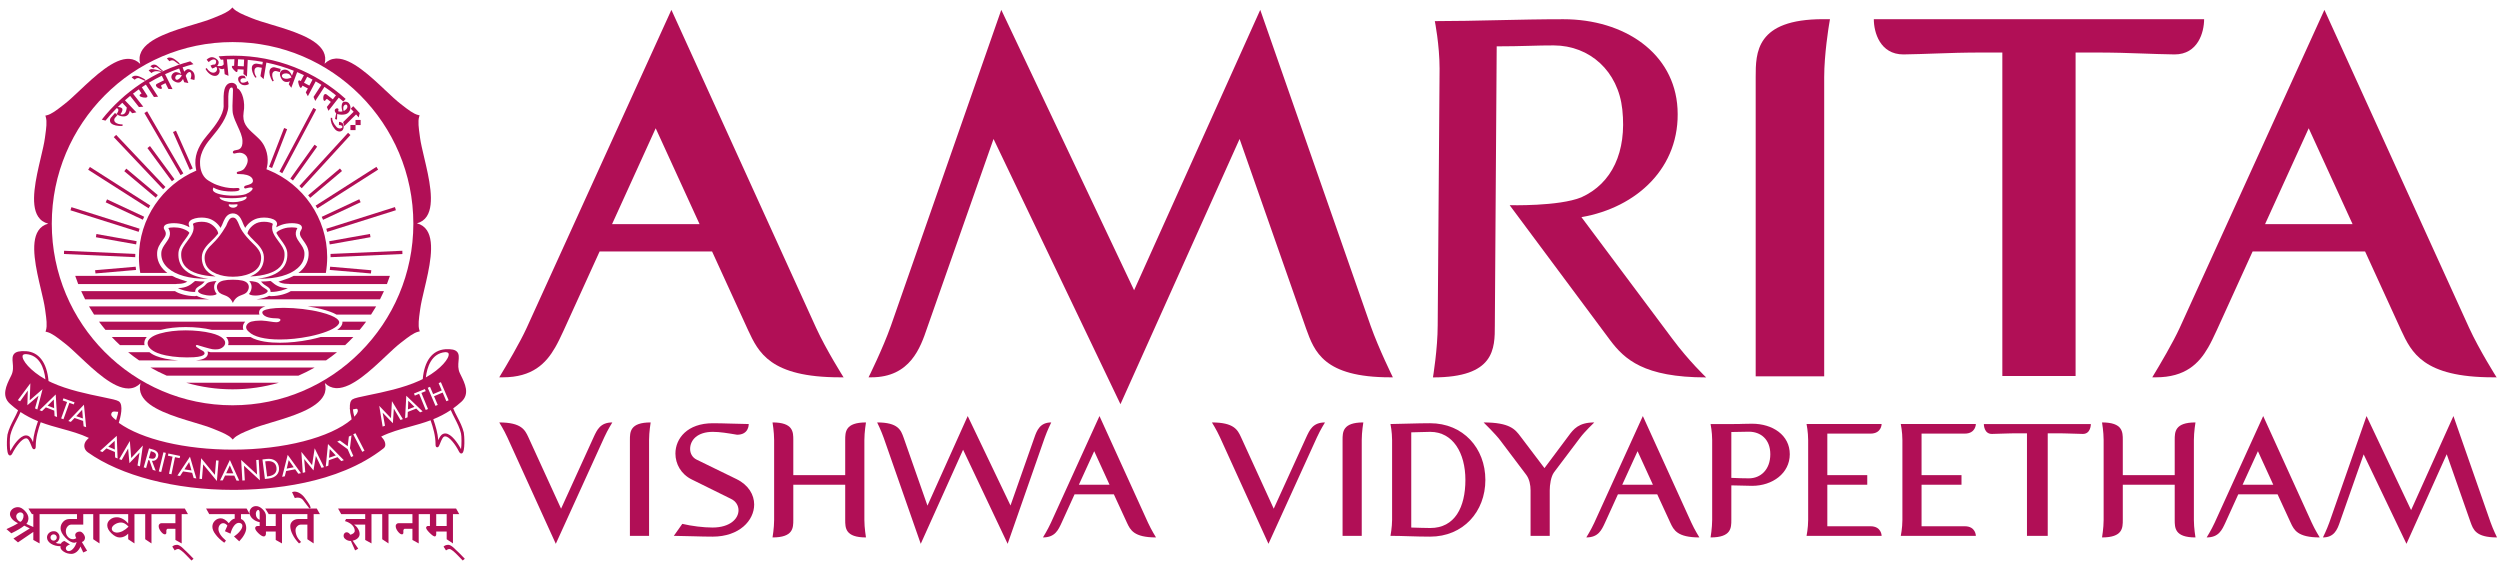 <svg width="244" height="55" viewBox="0 0 244 55" fill="none" xmlns="http://www.w3.org/2000/svg">
<g id="logo">
<path id="Fill 1" fill-rule="evenodd" clip-rule="evenodd" d="M54.761 49.648L57.941 42.664C58.268 41.962 58.58 41.23 59.764 41.23C59.764 41.23 59.312 41.947 58.985 42.664L54.246 53.077L49.507 42.664C49.179 41.947 48.727 41.23 48.727 41.23C50.894 41.23 51.237 41.962 51.565 42.664L54.761 49.648Z" fill="#B10F56"/>
<path id="Fill 2" fill-rule="evenodd" clip-rule="evenodd" d="M63.349 52.298H61.479V42.944C61.479 42.165 61.479 41.229 63.505 41.229C63.505 41.229 63.349 42.165 63.349 42.944V52.298Z" fill="#B10F56"/>
<path id="Fill 3" fill-rule="evenodd" clip-rule="evenodd" d="M69.569 42.149C68.073 42.149 67.356 42.944 67.356 43.818C67.356 44.254 67.574 44.659 67.995 44.862L71.892 46.764C73.061 47.34 73.607 48.292 73.607 49.242C73.607 50.801 72.157 52.376 69.554 52.376C68.306 52.376 67.215 52.313 65.766 52.298L66.592 51.129C67.527 51.347 68.65 51.487 69.538 51.487C71.268 51.487 72.079 50.614 72.079 49.803C72.079 49.352 71.83 48.915 71.331 48.682L67.511 46.794C66.467 46.281 65.921 45.283 65.921 44.269C65.921 42.789 67.09 41.308 69.569 41.308C70.676 41.308 71.798 41.37 73.077 41.386C73.077 41.494 73.061 42.43 71.939 42.43C71.004 42.274 70.271 42.149 69.569 42.149Z" fill="#B10F56"/>
<path id="Fill 4" fill-rule="evenodd" clip-rule="evenodd" d="M77.426 46.374H82.492V42.944C82.492 42.165 82.492 41.229 84.519 41.229C84.519 41.229 84.363 42.165 84.363 42.944V50.755C84.363 51.534 84.519 52.454 84.519 52.454C82.492 52.454 82.492 51.519 82.492 50.739V47.31H77.426V50.739C77.426 51.519 77.426 52.454 75.399 52.454C75.399 52.454 75.555 51.534 75.555 50.755V42.944C75.555 42.165 75.399 41.229 75.399 41.229C77.426 41.229 77.426 42.165 77.426 42.944V46.374Z" fill="#B10F56"/>
<path id="Fill 5" fill-rule="evenodd" clip-rule="evenodd" d="M94.449 40.606L98.626 49.336L100.949 42.726C101.199 41.993 101.511 41.229 102.602 41.229C102.602 41.229 102.227 41.978 101.963 42.726L98.346 53.077L93.997 43.895L89.865 53.077L86.248 42.726C85.984 41.978 85.609 41.229 85.609 41.229C87.683 41.229 87.932 41.993 88.197 42.726L90.52 49.351L94.449 40.606Z" fill="#B10F56"/>
<path id="Fill 6" fill-rule="evenodd" clip-rule="evenodd" d="M105.298 47.309H108.291L106.795 44.036L105.298 47.309ZM108.712 48.245H104.877L103.615 51.02C103.287 51.721 102.976 52.453 101.791 52.453C101.791 52.453 102.243 51.737 102.57 51.02L107.309 40.606L112.048 51.02C112.376 51.737 112.828 52.453 112.828 52.453C110.661 52.453 110.318 51.721 109.991 51.02L108.712 48.245Z" fill="#B10F56"/>
<path id="Fill 7" fill-rule="evenodd" clip-rule="evenodd" d="M124.316 49.648L127.496 42.664C127.824 41.962 128.136 41.23 129.32 41.23C129.32 41.23 128.868 41.947 128.541 42.664L123.802 53.077L119.063 42.664C118.736 41.947 118.284 41.23 118.284 41.23C120.45 41.23 120.793 41.962 121.121 42.664L124.316 49.648Z" fill="#B10F56"/>
<path id="Fill 8" fill-rule="evenodd" clip-rule="evenodd" d="M132.906 52.298H131.035V42.944C131.035 42.165 131.035 41.229 133.061 41.229C133.061 41.229 132.906 42.165 132.906 42.944V52.298Z" fill="#B10F56"/>
<path id="Fill 9" fill-rule="evenodd" clip-rule="evenodd" d="M137.738 42.196V51.488C138.408 51.503 139.001 51.534 139.593 51.534C141.994 51.534 143.023 49.507 143.023 46.841C143.023 44.207 141.807 42.149 139.593 42.149C138.923 42.149 138.33 42.196 137.738 42.196ZM139.577 41.307C142.805 41.307 144.972 43.739 144.972 46.841C144.972 49.944 142.805 52.376 139.577 52.376C138.112 52.376 136.912 52.298 135.711 52.298C135.711 52.298 135.868 51.456 135.868 50.739V42.944C135.868 42.165 135.711 41.386 135.711 41.386C137.006 41.37 138.284 41.307 139.577 41.307Z" fill="#B10F56"/>
<path id="Fill 10" fill-rule="evenodd" clip-rule="evenodd" d="M151.675 46.093C151.363 46.514 151.254 47.341 151.254 47.855V52.298H149.383V47.855C149.383 47.341 149.274 46.764 148.962 46.343L146.421 42.975C145.969 42.367 144.8 41.23 144.8 41.23C147.372 41.23 147.886 41.916 148.401 42.601L150.739 45.688L153.093 42.539C153.576 41.885 154.075 41.23 155.603 41.23C155.603 41.23 154.668 42.119 154.215 42.726L151.675 46.093Z" fill="#B10F56"/>
<path id="Fill 11" fill-rule="evenodd" clip-rule="evenodd" d="M158.331 47.309H161.324L159.827 44.036L158.331 47.309ZM161.745 48.245H157.91L156.647 51.02C156.32 51.721 156.008 52.453 154.823 52.453C154.823 52.453 155.275 51.737 155.603 51.02L160.342 40.606L165.08 51.02C165.408 51.737 165.861 52.453 165.861 52.453C163.693 52.453 163.35 51.721 163.024 51.02L161.745 48.245Z" fill="#B10F56"/>
<path id="Fill 12" fill-rule="evenodd" clip-rule="evenodd" d="M168.978 42.165V46.639C169.586 46.67 170.256 46.686 170.693 46.686C171.831 46.686 172.782 45.844 172.782 44.332C172.782 42.866 171.831 42.134 170.693 42.134C170.131 42.134 169.571 42.165 168.978 42.165ZM174.683 44.332C174.683 46.187 173 47.418 171.005 47.418C170.334 47.418 169.648 47.372 168.978 47.372V50.739C168.978 51.519 168.978 52.454 166.952 52.454C166.952 52.454 167.108 51.519 167.108 50.739V42.944C167.108 42.165 166.952 41.386 166.952 41.386H169.212C169.555 41.386 169.82 41.386 170.1 41.37C170.381 41.37 170.677 41.355 171.005 41.355C173 41.355 174.683 42.461 174.683 44.332Z" fill="#B10F56"/>
<path id="Fill 13" fill-rule="evenodd" clip-rule="evenodd" d="M178.347 51.362H182.556C183.647 51.362 183.647 52.298 183.647 52.298H176.32C176.32 52.298 176.476 51.534 176.476 50.755V42.945C176.476 42.165 176.32 41.385 176.32 41.385H183.647C183.647 41.385 183.647 42.321 182.556 42.321H178.347V46.374H182.244V47.309H178.347V51.362Z" fill="#B10F56"/>
<path id="Fill 14" fill-rule="evenodd" clip-rule="evenodd" d="M187.544 51.362H191.753C192.844 51.362 192.844 52.298 192.844 52.298H185.517C185.517 52.298 185.674 51.534 185.674 50.755V42.945C185.674 42.165 185.517 41.385 185.517 41.385H192.844C192.844 41.385 192.844 42.321 191.753 42.321H187.544V46.374H191.442V47.309H187.544V51.362Z" fill="#B10F56"/>
<path id="Fill 15" fill-rule="evenodd" clip-rule="evenodd" d="M193.623 41.386H204.068C204.068 41.448 204.053 42.352 203.289 42.352C202.307 42.337 201.792 42.29 200.654 42.29H199.859V52.298H197.832V42.29H197.037C195.9 42.29 195.385 42.337 194.403 42.352C193.639 42.352 193.623 41.448 193.623 41.386Z" fill="#B10F56"/>
<path id="Fill 16" fill-rule="evenodd" clip-rule="evenodd" d="M207.185 46.374H212.252V42.944C212.252 42.165 212.252 41.229 214.278 41.229C214.278 41.229 214.123 42.165 214.123 42.944V50.755C214.123 51.534 214.278 52.454 214.278 52.454C212.252 52.454 212.252 51.519 212.252 50.739V47.31H207.185V50.739C207.185 51.519 207.185 52.454 205.159 52.454C205.159 52.454 205.315 51.534 205.315 50.755V42.944C205.315 42.165 205.159 41.229 205.159 41.229C207.185 41.229 207.185 42.165 207.185 42.944V46.374Z" fill="#B10F56"/>
<path id="Fill 17" fill-rule="evenodd" clip-rule="evenodd" d="M218.877 47.309H221.871L220.374 44.036L218.877 47.309ZM222.291 48.245H218.456L217.194 51.02C216.866 51.721 216.554 52.453 215.37 52.453C215.37 52.453 215.822 51.737 216.149 51.02L220.888 40.606L225.627 51.02C225.954 51.737 226.407 52.453 226.407 52.453C224.24 52.453 223.897 51.721 223.57 51.02L222.291 48.245Z" fill="#B10F56"/>
<path id="Fill 18" fill-rule="evenodd" clip-rule="evenodd" d="M234.871 53.077L230.693 44.347L228.37 50.957C228.121 51.69 227.81 52.453 226.718 52.453C226.718 52.453 227.092 51.705 227.357 50.957L230.974 40.606L235.323 49.788L239.455 40.606L243.071 50.957C243.336 51.705 243.71 52.453 243.71 52.453C241.637 52.453 241.388 51.69 241.123 50.957L238.8 44.332L234.871 53.077Z" fill="#B10F56"/>
<path id="Fill 19" fill-rule="evenodd" clip-rule="evenodd" d="M59.738 21.873L63.996 12.519L68.277 21.873H59.738ZM65.529 0.963L51.406 31.997C50.757 33.419 49.497 35.557 48.727 36.827L49.083 36.826C51.958 36.826 53.287 35.474 54.183 33.914C54.472 33.413 54.715 32.891 54.951 32.384L55.025 32.226L58.522 24.544H69.499L73.017 32.232C74.022 34.385 75.161 36.826 81.975 36.826L82.336 36.832C82.336 36.832 80.628 34.134 79.652 31.997L65.529 0.963Z" fill="#B10F56"/>
<path id="Fill 20" fill-rule="evenodd" clip-rule="evenodd" d="M123 0.963L110.688 28.327L97.726 0.963L86.948 31.811C86.158 34.041 84.772 36.826 84.772 36.826H85.043C88.847 36.826 89.838 33.916 90.492 31.995L96.969 13.563L109.357 39.449L120.984 13.563L127.478 32.082C128.281 34.306 129.192 36.826 135.682 36.826H135.944C135.944 36.826 134.568 34.041 133.778 31.811L123 0.963Z" fill="#B10F56"/>
<path id="Fill 21" fill-rule="evenodd" clip-rule="evenodd" d="M171.355 7.537V36.729H178.041V7.537C178.041 5.288 178.494 2.545 178.498 2.518L178.605 1.871H177.95C171.355 1.871 171.355 5.146 171.355 7.537Z" fill="#B10F56"/>
<path id="Fill 22" fill-rule="evenodd" clip-rule="evenodd" d="M212.244 5.312C214.516 5.312 215.122 3.152 215.122 1.876H182.904H182.885C182.885 3.152 183.491 5.312 185.771 5.312C186.975 5.292 187.953 5.257 188.9 5.223C190.299 5.173 191.621 5.126 193.614 5.126H195.428V36.7H202.578V5.126H204.392C206.385 5.126 207.707 5.173 209.107 5.223C210.053 5.257 211.031 5.292 212.244 5.312Z" fill="#B10F56"/>
<path id="Fill 23" fill-rule="evenodd" clip-rule="evenodd" d="M163.224 33.072L154.348 21.193C159.737 20.263 164.041 16.343 163.726 10.602C163.428 5.175 158.529 1.876 152.582 1.876C148.169 1.876 144.081 2.062 140.039 2.062C140.039 2.062 140.503 4.385 140.503 6.708L140.32 31.725C140.32 34.048 139.856 36.835 139.856 36.835C145.896 36.835 145.896 34.048 145.896 31.725L146.078 4.524C148.541 4.524 150.074 4.424 151.653 4.432C155.175 4.446 157.942 6.952 158.339 10.695C158.778 14.827 157.341 17.901 154.339 19.259C152.134 20.157 147.343 20.026 147.343 20.026L157.149 33.203C158.543 35.061 160.437 36.835 166.522 36.835C166.522 36.835 164.85 35.256 163.224 33.072Z" fill="#B10F56"/>
<path id="Fill 24" fill-rule="evenodd" clip-rule="evenodd" d="M221.071 21.873L225.33 12.519L229.611 21.873H221.071ZM240.986 31.997L226.863 0.963L212.74 31.997C212.09 33.419 210.831 35.557 210.061 36.827L210.417 36.826C213.292 36.826 214.621 35.474 215.517 33.914C215.806 33.413 216.049 32.891 216.284 32.384L216.359 32.226L219.855 24.544H230.833L234.351 32.232C235.356 34.385 236.494 36.826 243.309 36.826L243.67 36.832C243.67 36.832 241.962 34.134 240.986 31.997Z" fill="#B10F56"/>
<path id="Fill 25" fill-rule="evenodd" clip-rule="evenodd" d="M27.839 27.27L27.173 27.49C27.379 27.61 27.652 27.705 28.061 27.705C28.084 27.705 28.108 27.705 28.134 27.705C28.2 27.705 28.255 27.711 28.302 27.723H37.765C37.869 27.461 37.965 27.195 38.054 26.926H28.657C28.411 27.058 28.14 27.175 27.839 27.27Z" fill="#B10F56"/>
<path id="Fill 26" fill-rule="evenodd" clip-rule="evenodd" d="M17.318 27.705C17.347 27.705 17.371 27.705 17.394 27.705C17.803 27.705 18.076 27.61 18.282 27.49L17.614 27.269C17.314 27.174 17.044 27.058 16.798 26.926H7.342C7.431 27.195 7.527 27.461 7.631 27.723H17.153C17.198 27.711 17.252 27.705 17.318 27.705Z" fill="#B10F56"/>
<path id="Fill 27" fill-rule="evenodd" clip-rule="evenodd" d="M28.352 28.431C27.983 28.664 27.23 28.896 26.483 28.902L26.462 28.903C26.395 28.903 26.331 28.891 26.273 28.868C26.042 29.005 25.513 29.159 25.039 29.213H37.089C37.224 28.952 37.352 28.686 37.473 28.416H28.369C28.363 28.422 28.355 28.428 28.352 28.431Z" fill="#B10F56"/>
<path id="Fill 28" fill-rule="evenodd" clip-rule="evenodd" d="M19.182 28.868C19.125 28.891 19.061 28.903 18.996 28.903L18.972 28.902C18.225 28.896 17.472 28.664 17.114 28.438C17.108 28.433 17.098 28.425 17.087 28.416H7.923C8.044 28.686 8.172 28.952 8.307 29.213H20.416C19.942 29.159 19.413 29.005 19.182 28.868Z" fill="#B10F56"/>
<path id="Fill 29" fill-rule="evenodd" clip-rule="evenodd" d="M22.697 4.107C32.428 4.107 40.343 12.058 40.343 21.832C40.343 31.604 32.428 39.555 22.697 39.555C12.968 39.555 5.054 31.604 5.054 21.832C5.054 12.058 12.968 4.107 22.697 4.107ZM4.705 21.83C4.289 21.939 3.964 22.168 3.738 22.514C2.929 23.75 3.523 26.259 4.001 28.275C4.172 28.997 4.333 29.678 4.4 30.184C4.411 30.273 4.424 30.366 4.437 30.46C4.524 31.084 4.623 31.792 4.486 32.233L4.444 32.37L4.584 32.403C5.034 32.505 5.598 32.944 6.095 33.331C6.17 33.389 6.243 33.447 6.315 33.502C6.72 33.812 7.23 34.293 7.769 34.801C9.242 36.191 11.068 37.913 12.528 37.913C12.562 37.913 12.595 37.912 12.628 37.91C13.046 37.887 13.411 37.715 13.716 37.402C13.602 37.817 13.638 38.213 13.824 38.581C14.491 39.9 16.961 40.641 18.946 41.235C19.656 41.448 20.327 41.649 20.799 41.845C20.883 41.879 20.969 41.914 21.056 41.95C21.64 42.187 22.303 42.455 22.616 42.794L22.714 42.9L22.812 42.794C23.126 42.455 23.788 42.187 24.372 41.95C24.46 41.914 24.547 41.879 24.631 41.845C25.102 41.649 25.773 41.448 26.483 41.235C28.468 40.641 30.939 39.9 31.605 38.581C31.794 38.209 31.827 37.807 31.709 37.386C32.011 37.691 32.373 37.858 32.785 37.882C32.818 37.883 32.851 37.884 32.885 37.884C34.344 37.884 36.17 36.163 37.644 34.773C38.183 34.264 38.693 33.783 39.098 33.472C39.17 33.418 39.243 33.36 39.319 33.302C39.816 32.915 40.379 32.476 40.829 32.374L40.969 32.342L40.927 32.204C40.79 31.764 40.889 31.057 40.975 30.433C40.989 30.339 41.001 30.246 41.013 30.156C41.08 29.649 41.241 28.968 41.412 28.246C41.889 26.23 42.483 23.722 41.674 22.485C41.445 22.135 41.115 21.905 40.691 21.797C41.107 21.688 41.432 21.459 41.658 21.113C42.467 19.877 41.873 17.367 41.395 15.351C41.224 14.629 41.063 13.948 40.996 13.442C40.985 13.352 40.972 13.259 40.959 13.165C40.872 12.541 40.773 11.834 40.91 11.394L40.953 11.256L40.812 11.224C40.362 11.122 39.8 10.683 39.302 10.296C39.227 10.237 39.154 10.18 39.081 10.124C38.676 9.814 38.166 9.333 37.627 8.825C36.153 7.435 34.328 5.713 32.868 5.713C32.835 5.713 32.801 5.714 32.768 5.716C32.351 5.739 31.985 5.911 31.681 6.224C31.794 5.809 31.758 5.413 31.572 5.044C30.905 3.725 28.435 2.985 26.45 2.39C25.74 2.178 25.069 1.977 24.597 1.781C24.514 1.747 24.427 1.711 24.339 1.676C23.755 1.439 23.093 1.17 22.779 0.832L22.681 0.727L22.583 0.832C22.27 1.17 21.608 1.439 21.023 1.676C20.936 1.712 20.849 1.747 20.766 1.781C20.294 1.977 19.623 2.178 18.913 2.39C16.928 2.985 14.458 3.725 13.791 5.044C13.602 5.418 13.569 5.819 13.687 6.239C13.385 5.934 13.024 5.767 12.611 5.745C11.135 5.658 9.26 7.432 7.753 8.853C7.213 9.362 6.704 9.842 6.298 10.153C6.226 10.208 6.153 10.266 6.078 10.324C5.58 10.712 5.017 11.15 4.568 11.252L4.427 11.284L4.469 11.422C4.606 11.863 4.507 12.57 4.42 13.194C4.408 13.288 4.395 13.381 4.383 13.47C4.316 13.977 4.155 14.658 3.984 15.38C3.507 17.396 2.913 19.906 3.722 21.142C3.95 21.492 4.282 21.722 4.705 21.83Z" fill="#B10F56"/>
<path id="Fill 30" fill-rule="evenodd" clip-rule="evenodd" d="M16.268 36.664H29.128C29.674 36.427 30.204 36.161 30.717 35.868H14.679C15.192 36.161 15.723 36.427 16.268 36.664Z" fill="#B10F56"/>
<path id="Fill 31" fill-rule="evenodd" clip-rule="evenodd" d="M22.698 37.998C24.262 37.998 25.775 37.774 27.207 37.358H18.189C19.621 37.774 21.134 37.998 22.698 37.998Z" fill="#B10F56"/>
<path id="Fill 32" fill-rule="evenodd" clip-rule="evenodd" d="M26.615 21.838C26.507 21.744 26.176 21.643 25.775 21.643C25.595 21.643 25.421 21.663 25.259 21.703C24.653 21.852 24.155 22.482 24.16 22.799C24.349 23.033 24.576 23.279 24.8 23.493C25.286 23.956 25.725 24.425 25.755 25.06C25.769 25.353 25.725 25.627 25.619 25.9C25.399 26.467 24.892 26.796 24.42 26.985C25.79 26.924 26.783 26.611 27.305 26.073C27.649 25.72 27.804 25.256 27.767 24.695C27.741 24.304 27.457 23.92 27.181 23.548C26.793 23.023 26.391 22.48 26.628 21.85C26.625 21.847 26.62 21.843 26.615 21.838Z" fill="#B10F56"/>
<path id="Fill 33" fill-rule="evenodd" clip-rule="evenodd" d="M28.476 22.192C28.262 22.192 27.941 22.214 27.636 22.322C27.276 22.448 27.056 22.582 26.967 22.729C27.078 22.95 27.242 23.171 27.401 23.386C27.699 23.79 28.008 24.207 28.039 24.677C28.081 25.318 27.9 25.852 27.501 26.264C27.018 26.762 26.223 27.077 25.131 27.204C25.21 27.206 25.287 27.206 25.365 27.206C26.982 27.206 28.289 26.841 29.045 26.176C29.517 25.762 29.741 25.263 29.713 24.693C29.694 24.307 29.479 24.008 29.272 23.717C28.987 23.319 28.665 22.87 29.026 22.255C28.931 22.224 28.734 22.192 28.476 22.192Z" fill="#B10F56"/>
<path id="Fill 34" fill-rule="evenodd" clip-rule="evenodd" d="M25.365 25.802C25.457 25.562 25.495 25.33 25.483 25.074C25.457 24.539 25.056 24.114 24.612 23.69C24.457 23.543 23.673 22.773 23.403 22.109L23.36 22.003C23.169 21.528 23.036 21.237 22.728 21.235C22.419 21.237 22.272 21.552 22.081 22.027C22.063 22.044 21.548 23.019 20.79 23.741C20.366 24.146 19.997 24.56 19.972 25.074C19.96 25.33 19.998 25.562 20.091 25.802C20.414 26.635 21.627 27.008 22.685 27.007H22.77C23.829 27.008 25.041 26.635 25.365 25.802Z" fill="#B10F56"/>
<path id="Fill 35" fill-rule="evenodd" clip-rule="evenodd" d="M17.688 24.695C17.651 25.256 17.806 25.72 18.15 26.073C18.672 26.611 19.665 26.924 21.035 26.984C20.563 26.796 20.056 26.467 19.837 25.9C19.73 25.627 19.686 25.353 19.7 25.061C19.73 24.425 20.169 23.957 20.655 23.492C20.879 23.279 21.106 23.033 21.295 22.799C21.3 22.482 20.802 21.852 20.197 21.703C20.034 21.663 19.86 21.643 19.68 21.643C19.279 21.643 18.948 21.743 18.84 21.838C18.835 21.843 18.831 21.847 18.827 21.851C19.064 22.48 18.662 23.023 18.274 23.548C17.998 23.92 17.714 24.304 17.688 24.695Z" fill="#B10F56"/>
<path id="Fill 36" fill-rule="evenodd" clip-rule="evenodd" d="M15.742 24.692C15.714 25.263 15.938 25.762 16.41 26.176C17.166 26.84 18.473 27.206 20.091 27.206C20.168 27.206 20.246 27.206 20.324 27.204C19.233 27.077 18.437 26.762 17.954 26.263C17.555 25.852 17.374 25.318 17.416 24.676C17.447 24.206 17.756 23.79 18.054 23.386C18.213 23.171 18.377 22.95 18.488 22.729C18.399 22.581 18.18 22.448 17.819 22.321C17.514 22.214 17.194 22.192 16.979 22.192C16.721 22.192 16.524 22.224 16.429 22.255C16.79 22.869 16.468 23.319 16.184 23.717C15.976 24.007 15.762 24.307 15.742 24.692Z" fill="#B10F56"/>
<path id="Fill 37" fill-rule="evenodd" clip-rule="evenodd" d="M19.501 27.886C19.56 27.848 19.61 27.817 19.658 27.783C19.761 27.712 19.823 27.645 19.884 27.579C19.914 27.546 19.946 27.512 19.982 27.479C19.671 27.475 19.362 27.457 19.062 27.425H19.062C19.03 27.43 19.014 27.442 19.003 27.451C18.964 27.481 18.927 27.512 18.889 27.545C18.632 27.762 18.218 28.114 17.385 28.114L17.356 28.113C17.638 28.271 18.292 28.488 18.979 28.494H18.98C19.05 28.494 19.056 28.469 19.058 28.448C19.053 28.406 19.054 28.367 19.062 28.331C19.104 28.14 19.288 28.022 19.501 27.886Z" fill="#B10F56"/>
<path id="Fill 38" fill-rule="evenodd" clip-rule="evenodd" d="M20.534 28.846C20.706 28.846 20.861 28.826 20.981 28.788C21.067 28.761 21.126 28.725 21.154 28.685C21.122 28.649 21.097 28.615 21.074 28.58C20.883 28.285 20.781 27.81 21.122 27.442C21.125 27.438 21.129 27.435 21.132 27.431C21.027 27.44 20.923 27.448 20.819 27.454C20.31 27.518 20.21 27.627 20.084 27.764C20.017 27.837 19.941 27.919 19.813 28.007C19.762 28.043 19.711 28.076 19.66 28.108C19.5 28.211 19.346 28.308 19.329 28.389C19.323 28.414 19.333 28.446 19.358 28.485C19.484 28.681 20.023 28.846 20.534 28.846Z" fill="#B10F56"/>
<path id="Fill 39" fill-rule="evenodd" clip-rule="evenodd" d="M22.729 27.301H22.727H22.711C21.969 27.301 21.528 27.405 21.322 27.627C21.088 27.88 21.159 28.209 21.303 28.432C21.335 28.481 21.371 28.523 21.414 28.563L21.446 28.59C21.556 28.678 21.689 28.728 21.829 28.78C22.14 28.895 22.489 29.024 22.727 29.567C22.966 29.024 23.315 28.895 23.626 28.78C23.766 28.728 23.899 28.678 24.009 28.59L24.041 28.563C24.084 28.523 24.12 28.481 24.152 28.432C24.296 28.209 24.368 27.88 24.133 27.627C23.927 27.405 23.486 27.301 22.744 27.301H22.729Z" fill="#B10F56"/>
<path id="Fill 40" fill-rule="evenodd" clip-rule="evenodd" d="M24.301 28.685C24.329 28.725 24.388 28.761 24.474 28.788C24.594 28.826 24.748 28.846 24.921 28.846C25.432 28.846 25.971 28.681 26.097 28.485C26.122 28.446 26.132 28.415 26.126 28.389C26.109 28.308 25.955 28.211 25.795 28.108C25.744 28.076 25.692 28.043 25.642 28.007C25.514 27.919 25.438 27.837 25.371 27.764C25.245 27.627 25.145 27.518 24.636 27.454C24.532 27.448 24.428 27.44 24.323 27.431C24.326 27.435 24.33 27.438 24.333 27.442C24.674 27.81 24.572 28.285 24.381 28.58C24.358 28.615 24.332 28.649 24.301 28.685Z" fill="#B10F56"/>
<path id="Fill 41" fill-rule="evenodd" clip-rule="evenodd" d="M26.475 28.494H26.476C27.163 28.488 27.817 28.271 28.099 28.114L28.07 28.114C27.238 28.114 26.823 27.763 26.567 27.545C26.528 27.512 26.492 27.481 26.452 27.451C26.441 27.442 26.425 27.43 26.394 27.426L26.393 27.425C26.093 27.457 25.784 27.476 25.473 27.479C25.509 27.512 25.542 27.546 25.572 27.579C25.632 27.645 25.694 27.712 25.797 27.783C25.846 27.817 25.895 27.849 25.955 27.886C26.167 28.023 26.351 28.14 26.393 28.331C26.401 28.368 26.402 28.406 26.397 28.448C26.4 28.47 26.405 28.494 26.475 28.494Z" fill="#B10F56"/>
<path id="Fill 42" fill-rule="evenodd" clip-rule="evenodd" d="M19.309 33.692C19.391 33.726 20.515 34.053 20.725 34.082C21.089 34.132 21.477 34.12 21.765 33.869C21.787 33.851 21.806 33.832 21.824 33.813C21.88 33.754 21.921 33.691 21.947 33.625C22.096 33.248 21.736 32.784 20.601 32.509C19.204 32.171 17.079 32.122 15.591 32.557C14.747 32.804 14.398 33.157 14.406 33.509C14.408 33.604 14.436 33.699 14.487 33.791V33.792C14.581 33.96 14.752 34.122 14.984 34.263C15.095 34.33 15.22 34.391 15.359 34.446C15.36 34.446 15.36 34.447 15.361 34.447C15.603 34.544 15.886 34.624 16.191 34.688C17.027 34.863 18.038 34.916 18.904 34.867C20.162 34.795 20.07 34.412 19.798 34.249C19.739 34.214 19.422 34.048 19.2 33.88C19.037 33.755 19.144 33.622 19.309 33.692Z" fill="#B10F56"/>
<path id="Fill 43" fill-rule="evenodd" clip-rule="evenodd" d="M20.257 34.302C20.267 34.326 20.274 34.352 20.279 34.377C20.294 34.448 20.294 34.522 20.276 34.595C20.175 35.005 19.62 35.129 19.131 35.174H31.821C32.188 34.923 32.544 34.657 32.888 34.377H20.561C20.48 34.359 20.376 34.333 20.257 34.302Z" fill="#B10F56"/>
<path id="Fill 44" fill-rule="evenodd" clip-rule="evenodd" d="M16.125 35.004C15.797 34.936 15.505 34.851 15.257 34.753L15.244 34.749L15.227 34.741C15.074 34.679 14.936 34.611 14.817 34.538C14.732 34.487 14.657 34.433 14.587 34.377H12.508C12.852 34.657 13.208 34.923 13.575 35.174H17.383C16.935 35.141 16.505 35.083 16.125 35.004Z" fill="#B10F56"/>
<path id="Fill 45" fill-rule="evenodd" clip-rule="evenodd" d="M25.313 30.677C25.26 30.528 25.279 30.356 25.364 30.23C25.414 30.153 25.488 30.089 25.589 30.032C25.676 29.983 25.784 29.942 25.905 29.907H8.687C8.844 30.177 9.009 30.443 9.181 30.703H25.323C25.319 30.694 25.316 30.685 25.313 30.677Z" fill="#B10F56"/>
<path id="Fill 46" fill-rule="evenodd" clip-rule="evenodd" d="M31.359 30.163C32.006 30.327 32.498 30.507 32.839 30.703H36.215C36.387 30.443 36.552 30.178 36.709 29.907H30.04C30.511 29.976 30.961 30.062 31.359 30.163Z" fill="#B10F56"/>
<path id="Fill 47" fill-rule="evenodd" clip-rule="evenodd" d="M33.42 31.522C33.399 31.687 33.308 31.849 33.148 32.005L33.095 32.053C33.041 32.101 32.979 32.147 32.912 32.194H35.105C35.322 31.935 35.53 31.669 35.731 31.397H33.42C33.424 31.439 33.425 31.48 33.42 31.522Z" fill="#B10F56"/>
<path id="Fill 48" fill-rule="evenodd" clip-rule="evenodd" d="M15.703 32.194C16.397 32.015 17.229 31.921 18.129 31.921C19.036 31.921 19.937 32.018 20.669 32.194H23.759C23.69 32.017 23.702 31.863 23.725 31.764C23.759 31.622 23.832 31.5 23.927 31.397H9.665C9.865 31.669 10.074 31.935 10.291 32.194H15.703Z" fill="#B10F56"/>
<path id="Fill 49" fill-rule="evenodd" clip-rule="evenodd" d="M14.083 33.515C14.079 33.328 14.134 33.106 14.327 32.888H10.907C11.165 33.162 11.433 33.428 11.709 33.684H14.105C14.093 33.628 14.084 33.572 14.083 33.515Z" fill="#B10F56"/>
<path id="Fill 50" fill-rule="evenodd" clip-rule="evenodd" d="M30.325 33.132L30.215 33.153C29.246 33.348 28.243 33.451 27.314 33.451C26.383 33.451 25.198 33.344 24.435 32.888H22.062C22.12 32.953 22.171 33.02 22.208 33.091C22.306 33.281 22.326 33.489 22.267 33.684H33.687C33.963 33.428 34.231 33.162 34.489 32.888H31.303C31.001 32.976 30.673 33.059 30.325 33.132Z" fill="#B10F56"/>
<path id="Fill 51" fill-rule="evenodd" clip-rule="evenodd" d="M26.954 31.448C26.793 31.448 26.589 31.416 26.373 31.383C26.141 31.348 25.879 31.308 25.61 31.294C25.544 31.291 25.476 31.289 25.407 31.289C25.081 31.289 24.782 31.327 24.544 31.384C24.215 31.463 23.705 31.892 24.288 32.381C24.77 32.867 25.844 33.135 27.315 33.135C28.224 33.135 29.205 33.033 30.155 32.842L30.26 32.822C31.475 32.567 32.456 32.194 32.882 31.821L32.928 31.778C33.035 31.674 33.095 31.575 33.106 31.483C33.126 31.323 32.988 30.902 31.281 30.469C30.264 30.21 28.896 30.049 27.712 30.046H27.645C26.579 30.05 25.988 30.171 25.743 30.308C25.687 30.339 25.648 30.372 25.627 30.404C25.604 30.44 25.588 30.504 25.61 30.569C25.779 30.976 26.453 31.073 27.068 31.073C27.414 31.09 27.399 31.236 27.335 31.313C27.235 31.433 27.07 31.448 26.954 31.448Z" fill="#B10F56"/>
<path id="Fill 52" fill-rule="evenodd" clip-rule="evenodd" d="M20.629 13.433L20.653 13.404C21.389 12.533 22.239 11.404 22.284 10.402C22.284 10.305 22.283 10.206 22.281 10.106C22.274 9.645 22.268 9.169 22.349 8.856C22.421 8.574 22.53 8.541 22.605 8.541C22.618 8.541 22.631 8.542 22.641 8.543C22.697 8.55 22.73 8.624 22.74 8.762C22.747 8.852 22.734 9.1 22.722 9.367C22.694 9.96 22.655 10.773 22.739 11.128C22.834 11.529 23.018 11.929 23.195 12.315C23.428 12.82 23.648 13.298 23.664 13.745C23.693 14.544 23.303 14.609 23.019 14.656C22.889 14.678 22.727 14.705 22.727 14.861C22.727 14.922 22.774 14.987 22.86 14.987C22.893 14.987 22.93 14.978 22.989 14.963C23.078 14.94 23.214 14.906 23.369 14.906C23.461 14.906 23.549 14.918 23.631 14.942C23.877 15.015 24.067 15.193 24.141 15.417C24.209 15.623 24.212 15.969 23.846 16.453C23.772 16.551 23.604 16.684 23.227 16.756C23.115 16.777 23.105 16.846 23.108 16.886C23.114 16.938 23.157 16.991 23.242 16.991C23.279 16.99 23.315 16.989 23.351 16.989C23.916 16.989 24.343 17.11 24.552 17.329C24.646 17.428 24.691 17.543 24.685 17.673C24.674 17.922 24.329 18.017 24.099 18.08C23.939 18.124 23.834 18.153 23.826 18.264L23.823 18.318L23.902 18.392H23.951C23.982 18.392 24.017 18.383 24.087 18.363C24.242 18.32 24.374 18.298 24.467 18.298C24.509 18.298 24.543 18.302 24.57 18.311C24.645 18.336 24.655 18.371 24.656 18.396C24.662 18.522 24.462 18.745 24.01 18.937L23.995 18.945L23.995 18.943C23.773 19.035 23.285 19.095 22.754 19.095C21.926 19.095 20.961 18.939 20.796 18.599C20.755 18.514 20.771 18.411 20.843 18.293C20.86 18.315 20.885 18.338 20.923 18.356C21.467 18.646 22.197 18.689 22.583 18.689C22.85 18.689 23.042 18.669 23.125 18.651C23.231 18.629 23.391 18.596 23.378 18.466C23.37 18.387 23.307 18.347 23.192 18.347C23.174 18.347 23.154 18.348 23.131 18.349C23.05 18.355 22.926 18.362 22.786 18.362C22.264 18.362 21.748 18.261 21.166 18.046C20.878 17.959 20.312 17.618 20.192 17.522C19.765 17.183 19.524 16.605 19.524 15.911C19.481 14.792 20.285 13.84 20.629 13.433ZM23.205 19.698C23.116 19.71 23.026 19.718 22.937 19.723C22.876 19.726 22.814 19.728 22.749 19.728C22.596 19.728 22.446 19.717 22.301 19.698C21.757 19.623 21.433 19.425 21.433 19.276C21.433 19.265 21.434 19.253 21.438 19.242C21.848 19.327 22.296 19.346 22.602 19.346C23.194 19.346 23.736 19.281 24.031 19.177C24.059 19.21 24.073 19.244 24.073 19.276C24.073 19.425 23.749 19.623 23.205 19.698ZM22.753 20.275C22.524 20.275 22.324 20.15 22.324 20.007C22.324 19.983 22.33 19.959 22.341 19.936C22.408 19.943 22.476 19.949 22.546 19.953C22.614 19.956 22.682 19.959 22.757 19.959C22.895 19.958 23.032 19.951 23.165 19.936C23.176 19.959 23.182 19.984 23.182 20.007C23.182 20.15 22.982 20.275 22.753 20.275ZM19.076 16.122C19.079 16.159 19.087 16.23 19.102 16.329C19.109 16.376 19.118 16.429 19.128 16.488C19.137 16.538 19.147 16.592 19.159 16.65C15.871 18.051 13.56 21.314 13.56 25.107C13.56 25.611 13.604 26.125 13.69 26.637H16.333C16.266 26.587 16.201 26.536 16.14 26.483C15.579 25.989 15.3 25.363 15.335 24.672C15.36 24.167 15.621 23.802 15.851 23.48C16.154 23.057 16.321 22.823 16.04 22.402C15.962 22.285 15.968 22.138 16.054 22.027C16.219 21.815 16.696 21.783 16.965 21.783C17.317 21.783 17.677 21.839 17.954 21.936C18.169 22.012 18.345 22.092 18.486 22.18C18.481 22.107 18.464 22.037 18.435 21.967L18.431 21.959L18.418 21.909L18.417 21.899C18.401 21.76 18.455 21.633 18.572 21.531C18.778 21.351 19.212 21.234 19.677 21.234C19.892 21.234 20.099 21.259 20.294 21.306C20.838 21.44 21.29 21.846 21.525 22.243C21.588 22.139 21.638 22.042 21.674 21.955L21.716 21.851C21.86 21.494 22.023 21.089 22.361 20.915C22.473 20.859 22.589 20.831 22.709 20.829L22.715 20.828L22.731 20.829C22.858 20.829 22.979 20.857 23.092 20.913C23.432 21.088 23.595 21.493 23.739 21.851L23.782 21.955C23.817 22.042 23.866 22.139 23.93 22.243C24.165 21.846 24.617 21.44 25.161 21.306C25.356 21.259 25.563 21.234 25.778 21.234C26.244 21.234 26.678 21.351 26.884 21.531C27 21.633 27.054 21.76 27.039 21.899L27.038 21.909L27.024 21.959L27.02 21.967C26.991 22.037 26.974 22.107 26.969 22.18C27.11 22.092 27.286 22.012 27.501 21.936C27.778 21.839 28.138 21.783 28.49 21.783C28.76 21.783 29.237 21.815 29.401 22.027C29.488 22.138 29.493 22.285 29.416 22.402C29.134 22.823 29.301 23.057 29.604 23.48C29.834 23.802 30.096 24.167 30.121 24.672C30.155 25.363 29.877 25.989 29.315 26.483C29.254 26.536 29.189 26.587 29.122 26.637H31.804C31.89 26.125 31.934 25.611 31.934 25.107C31.934 21.268 29.566 17.973 26.215 16.602C26.145 16.573 26.073 16.547 26.003 16.52C26.013 16.484 26.026 16.45 26.035 16.413C26.082 16.206 26.112 15.964 26.117 15.924C26.155 15.472 26.097 15.018 25.945 14.597L25.791 14.245C25.66 13.992 25.497 13.766 25.304 13.572C25.255 13.523 25.207 13.477 25.158 13.431L25.152 13.425L24.956 13.241C24.905 13.193 24.854 13.147 24.803 13.101C24.116 12.476 23.619 12.025 23.778 10.95C23.96 9.955 23.64 8.918 23.231 8.656C23.203 8.638 23.174 8.626 23.145 8.615C23.127 8.461 23.112 8.369 23.099 8.368C22.988 8.163 22.808 8.105 22.693 8.089C22.664 8.086 22.636 8.084 22.609 8.084C22.41 8.084 22.053 8.17 21.906 8.742C21.81 9.116 21.817 9.623 21.824 10.113C21.826 10.212 21.827 10.31 21.828 10.387C21.79 11.226 21.013 12.256 20.433 12.956L20.243 13.182C20.042 13.421 19.782 13.745 19.552 14.148L19.372 14.501C19.152 14.985 19.05 15.463 19.067 15.915C19.067 15.98 19.071 16.047 19.076 16.122Z" fill="#B10F56"/>
<path id="Fill 53" fill-rule="evenodd" clip-rule="evenodd" d="M28.178 44.909L27.983 45.738L28.666 45.606L28.178 44.909Z" fill="#B10F56"/>
<path id="Fill 54" fill-rule="evenodd" clip-rule="evenodd" d="M15.01 44.752C15.105 44.72 15.169 44.645 15.202 44.528C15.235 44.412 15.216 44.314 15.148 44.24C15.078 44.164 14.963 44.103 14.803 44.058L14.721 44.035L14.533 44.705L14.635 44.734C14.788 44.776 14.913 44.783 15.01 44.752Z" fill="#B10F56"/>
<path id="Fill 55" fill-rule="evenodd" clip-rule="evenodd" d="M22.43 45.419L22.073 46.192L22.768 46.201L22.43 45.419Z" fill="#B10F56"/>
<path id="Fill 56" fill-rule="evenodd" clip-rule="evenodd" d="M32.185 43.831L32.116 44.68L32.771 44.449L32.185 43.831Z" fill="#B10F56"/>
<path id="Fill 57" fill-rule="evenodd" clip-rule="evenodd" d="M26.168 46.49C26.459 46.454 26.675 46.362 26.816 46.219C26.958 46.075 27.014 45.88 26.984 45.638C26.954 45.403 26.852 45.231 26.678 45.124C26.506 45.018 26.276 44.982 25.993 45.018L25.885 45.031L26.07 46.503L26.168 46.49Z" fill="#B10F56"/>
<path id="Fill 58" fill-rule="evenodd" clip-rule="evenodd" d="M39.848 39.112L39.816 39.96L40.451 39.709L39.848 39.112Z" fill="#B10F56"/>
<path id="Fill 59" fill-rule="evenodd" clip-rule="evenodd" d="M18.461 45.093L18 45.81L18.687 45.914L18.461 45.093Z" fill="#B10F56"/>
<path id="Fill 60" fill-rule="evenodd" clip-rule="evenodd" d="M8.02 39.995L7.443 40.618L8.089 40.841L8.02 39.995Z" fill="#B10F56"/>
<path id="Fill 61" fill-rule="evenodd" clip-rule="evenodd" d="M2.963 37.411L2.901 39.071L4.154 37.98L3.64 39.966L3.417 39.859L3.759 38.622L2.673 39.549L2.713 38.122L1.964 39.165L1.74 39.058L2.963 37.411ZM2.208 34.722C2.216 34.682 2.243 34.561 2.53 34.559C3.852 34.649 4.303 35.891 4.436 37.027C2.951 36.195 2.116 35.141 2.208 34.722ZM5.438 38.5L5.569 40.7L5.327 40.606L5.297 40.078L4.476 39.758L4.097 40.128L3.857 40.034L5.438 38.5ZM6.119 39.083L6.194 38.876L7.275 39.266L7.2 39.472L6.771 39.317L6.193 40.919L5.968 40.837L6.546 39.236L6.119 39.083ZM8.406 41.693L8.161 41.608L8.111 41.081L7.277 40.793L6.913 41.176L6.669 41.092L8.192 39.499L8.406 41.693ZM3.221 43.154C3.167 43.028 3.107 42.901 3.04 42.799C2.869 42.534 2.658 42.488 2.511 42.497C1.941 42.53 1.322 43.425 1.002 44.028C0.942 43.644 0.935 42.781 1.005 42.481C1.126 41.964 1.372 41.487 1.61 41.027C1.745 40.765 1.885 40.494 2.002 40.214C2.522 40.562 3.083 40.854 3.708 41.108C3.487 41.749 3.278 42.43 3.221 43.154ZM11.395 42.537L11.478 44.748L11.234 44.645L11.216 44.114L10.389 43.764L9.997 44.121L9.755 44.019L11.395 42.537ZM10.872 40.357C10.925 40.208 11.007 40.164 11.162 40.164C11.218 40.164 11.284 40.17 11.361 40.179C11.419 40.185 11.477 40.191 11.534 40.194C11.526 40.34 11.472 40.52 11.419 40.695C11.388 40.798 11.356 40.903 11.333 41.006C11.309 40.986 11.286 40.967 11.262 40.949C10.971 40.716 10.8 40.559 10.872 40.357ZM12.673 43.043L12.807 44.703L13.942 43.483L13.659 45.516L13.421 45.433L13.62 44.165L12.633 45.203L12.505 43.778L11.873 44.896L11.635 44.813L12.673 43.043ZM14.544 43.763L14.906 43.865C15.113 43.923 15.263 44.013 15.357 44.137C15.449 44.261 15.473 44.407 15.426 44.574C15.39 44.702 15.321 44.804 15.216 44.881C15.111 44.96 14.981 44.99 14.828 44.971L15.196 45.942L14.912 45.862L14.582 44.926L14.479 44.897L14.26 45.68L14.025 45.614L14.544 43.763ZM15.951 44.144L16.188 44.2L15.735 46.068L15.498 46.011L15.951 44.144ZM16.433 44.263L17.579 44.501L17.534 44.715L17.079 44.621L16.733 46.289L16.495 46.239L16.841 44.571L16.388 44.477L16.433 44.263ZM19.164 46.696L18.902 46.656L18.754 46.146L17.867 46.011L17.574 46.454L17.315 46.415L18.54 44.574L19.164 46.696ZM19.634 44.722C19.856 44.999 20.078 45.27 20.304 45.534C20.529 45.801 20.752 46.072 20.974 46.348L21.09 44.934L21.334 44.954L21.169 46.948L19.83 45.322L19.712 46.749L19.469 46.729L19.634 44.722ZM22.437 44.895L23.348 46.908L23.084 46.905L22.867 46.421L21.969 46.41L21.74 46.889L21.478 46.886L22.437 44.895ZM24.313 45.6C24.573 45.833 24.83 46.071 25.088 46.314L25.007 44.896L25.251 44.882L25.365 46.88L23.813 45.455L23.895 46.885L23.652 46.899L23.537 44.889C23.794 45.132 24.053 45.37 24.313 45.6ZM26.015 44.794C26.347 44.752 26.622 44.805 26.842 44.949C27.062 45.097 27.189 45.317 27.226 45.61C27.263 45.906 27.192 46.151 27.015 46.346C26.838 46.54 26.579 46.66 26.242 46.702L25.855 46.75L25.615 44.845L26.015 44.794ZM28.08 44.393L29.376 46.184L29.116 46.234L28.806 45.803L27.925 45.972L27.797 46.487L27.539 46.537L28.08 44.393ZM30.458 45.4L30.712 43.753L31.62 45.594L31.377 45.66L30.829 44.498L30.596 45.912L29.689 44.804L29.793 46.085L29.55 46.151L29.414 44.102L30.458 45.4ZM32.011 43.335L33.559 44.914L33.309 45.002L32.939 44.621L32.093 44.92L32.043 45.449L31.796 45.536L32.011 43.335ZM33.17 42.989L33.937 43.55L34.049 42.605L34.306 42.494L34.155 43.743L34.489 44.51L34.265 44.607L33.931 43.841L32.913 43.101L33.17 42.989ZM34.597 39.927C34.698 39.905 34.813 39.88 34.859 39.911C34.885 39.928 34.907 39.974 34.92 40.042C34.957 40.232 34.782 40.455 34.579 40.669C34.508 40.397 34.465 40.159 34.444 39.957C34.496 39.949 34.547 39.938 34.597 39.927ZM35.356 44.1L34.475 42.392L34.691 42.28L35.573 43.989L35.356 44.1ZM38.161 40.811L38.253 39.152L39.319 40.906L39.086 40.991L38.438 39.883L38.345 41.309L37.35 40.284L37.575 41.549L37.343 41.635L37.014 39.609L38.161 40.811ZM39.654 38.624L41.246 40.149L41.004 40.244L40.623 39.877L39.803 40.201L39.776 40.729L39.537 40.824L39.654 38.624ZM41.468 37.972L41.551 38.175L41.129 38.348L41.773 39.922L41.552 40.013L40.907 38.438L40.487 38.61L40.404 38.407L41.468 37.972ZM43.472 34.368C43.754 34.372 43.78 34.491 43.789 34.531C43.881 34.95 43.046 36.004 41.562 36.835C41.682 35.849 42.098 34.48 43.472 34.368ZM44.388 40.836C44.625 41.297 44.871 41.773 44.992 42.29C45.062 42.59 45.055 43.453 44.995 43.838C44.675 43.233 44.055 42.339 43.486 42.306C43.475 42.306 43.465 42.305 43.454 42.305C43.31 42.305 43.116 42.361 42.957 42.608C42.89 42.711 42.83 42.838 42.776 42.963C42.72 42.242 42.51 41.56 42.289 40.917C42.858 40.686 43.428 40.401 43.994 40.023C44.112 40.302 44.252 40.573 44.388 40.836ZM42.81 37.395L43.03 37.3L43.785 39.067L43.565 39.161L43.203 38.313L42.361 38.672L42.724 39.521L42.504 39.615L41.748 37.848L41.969 37.754L42.273 38.466L43.114 38.107L42.81 37.395ZM1.764 40.049C1.646 40.338 1.5 40.622 1.357 40.898C1.112 41.373 0.858 41.865 0.729 42.416C0.68 42.626 0.569 44.317 0.915 44.442C0.976 44.464 1.095 44.473 1.194 44.274C1.551 43.556 2.147 42.802 2.527 42.78C2.595 42.776 2.697 42.79 2.803 42.953C2.894 43.094 2.979 43.307 3.047 43.477C3.155 43.748 3.204 43.871 3.348 43.844C3.489 43.818 3.489 43.658 3.489 43.53C3.489 42.712 3.723 41.937 3.972 41.211C4.657 41.468 5.345 41.657 6.012 41.84C6.934 42.094 7.81 42.334 8.671 42.739L8.466 42.947C8.291 43.136 8.207 43.364 8.23 43.59C8.252 43.807 8.373 44.004 8.569 44.144C11.796 46.441 17.093 47.813 22.739 47.813C26.301 47.813 32.946 47.286 37.438 43.756C37.538 43.677 37.597 43.565 37.607 43.432C37.626 43.181 37.471 42.913 37.374 42.808L37.203 42.607C38.102 42.166 39.019 41.915 39.985 41.65C40.658 41.464 41.34 41.277 42.025 41.02C42.275 41.748 42.508 42.525 42.508 43.34C42.508 43.467 42.508 43.626 42.649 43.654C42.79 43.681 42.841 43.557 42.95 43.286C43.018 43.116 43.103 42.903 43.194 42.762C43.3 42.599 43.402 42.585 43.47 42.59C43.849 42.611 44.446 43.365 44.803 44.083C44.902 44.281 45.02 44.274 45.082 44.251C45.428 44.127 45.317 42.435 45.268 42.225C45.139 41.674 44.885 41.182 44.639 40.706C44.497 40.43 44.35 40.146 44.233 39.858C44.5 39.666 44.766 39.452 45.031 39.213C45.88 38.443 45.376 37.424 44.971 36.605L44.889 36.438C44.682 36.013 44.721 35.594 44.755 35.224C44.787 34.877 44.817 34.549 44.602 34.327C44.408 34.126 44.054 34.051 43.453 34.085V34.086C42.194 34.186 41.419 35.217 41.26 36.997C41.157 37.049 41.052 37.1 40.944 37.15C39.376 37.87 37.369 38.28 36.041 38.552C35.1 38.744 34.6 38.85 34.403 38.978C34.188 39.118 34.13 39.441 34.147 39.799C34.129 39.853 34.142 39.907 34.151 39.946C34.157 39.969 34.162 39.992 34.162 40.011C34.162 40.201 34.205 40.377 34.246 40.547C34.277 40.681 34.308 40.808 34.316 40.933C32.248 42.701 27.719 43.884 22.739 43.884C18.055 43.884 13.836 42.877 11.595 41.271C11.745 40.785 12.089 39.49 11.594 39.169C11.396 39.041 10.896 38.935 9.957 38.743C8.628 38.471 6.621 38.061 5.053 37.341C4.945 37.291 4.84 37.239 4.737 37.188C4.577 35.391 3.801 34.359 2.545 34.276C2.539 34.276 2.533 34.275 2.527 34.275H2.525C1.936 34.244 1.586 34.319 1.395 34.517C1.18 34.74 1.21 35.068 1.242 35.415C1.276 35.785 1.315 36.203 1.107 36.629L1.026 36.794C0.621 37.614 0.117 38.634 0.966 39.403C1.224 39.637 1.489 39.851 1.764 40.049Z" fill="#B10F56"/>
<path id="Fill 62" fill-rule="evenodd" clip-rule="evenodd" d="M11.191 43.021L10.568 43.601L11.208 43.872L11.191 43.021Z" fill="#B10F56"/>
<path id="Fill 63" fill-rule="evenodd" clip-rule="evenodd" d="M5.248 38.989L4.648 39.59L5.284 39.838L5.248 38.989Z" fill="#B10F56"/>
<path id="Fill 64" fill-rule="evenodd" clip-rule="evenodd" d="M36.237 26.374L32.223 26.029C32.214 26.136 32.201 26.24 32.187 26.346L36.202 26.691C36.214 26.585 36.228 26.48 36.237 26.374Z" fill="#B10F56"/>
<path id="Fill 65" fill-rule="evenodd" clip-rule="evenodd" d="M36.109 22.834L32.132 23.542C32.149 23.646 32.165 23.752 32.179 23.857L36.16 23.149C36.145 23.044 36.127 22.939 36.109 22.834Z" fill="#B10F56"/>
<path id="Fill 66" fill-rule="evenodd" clip-rule="evenodd" d="M31.399 21.164C31.443 21.261 31.488 21.357 31.529 21.455L35.198 19.737C35.156 19.64 35.111 19.543 35.067 19.447L31.399 21.164Z" fill="#B10F56"/>
<path id="Fill 67" fill-rule="evenodd" clip-rule="evenodd" d="M33.378 16.693C33.313 16.61 33.248 16.526 33.179 16.444L30.075 19.057C30.143 19.139 30.208 19.223 30.273 19.307L33.378 16.693Z" fill="#B10F56"/>
<path id="Fill 68" fill-rule="evenodd" clip-rule="evenodd" d="M30.954 14.312C30.869 14.248 30.784 14.185 30.698 14.123L28.337 17.426C28.424 17.488 28.508 17.553 28.592 17.619L30.954 14.312Z" fill="#B10F56"/>
<path id="Fill 69" fill-rule="evenodd" clip-rule="evenodd" d="M26.553 16.399L28.024 12.612C27.926 12.57 27.826 12.534 27.728 12.495L26.259 16.277C26.358 16.316 26.456 16.357 26.553 16.399Z" fill="#B10F56"/>
<path id="Fill 70" fill-rule="evenodd" clip-rule="evenodd" d="M9.318 26.688L13.278 26.348C13.264 26.243 13.252 26.137 13.241 26.031L9.282 26.372C9.292 26.477 9.305 26.583 9.318 26.688Z" fill="#B10F56"/>
<path id="Fill 71" fill-rule="evenodd" clip-rule="evenodd" d="M13.334 23.538L9.41 22.84C9.392 22.944 9.374 23.049 9.36 23.154L13.286 23.853C13.3 23.747 13.316 23.642 13.334 23.538Z" fill="#B10F56"/>
<path id="Fill 72" fill-rule="evenodd" clip-rule="evenodd" d="M10.317 19.748L13.94 21.445C13.982 21.347 14.026 21.25 14.071 21.154L10.448 19.458C10.404 19.554 10.359 19.65 10.317 19.748Z" fill="#B10F56"/>
<path id="Fill 73" fill-rule="evenodd" clip-rule="evenodd" d="M15.401 19.044L12.328 16.459C12.261 16.54 12.196 16.625 12.13 16.708L15.203 19.294C15.268 19.21 15.333 19.126 15.401 19.044Z" fill="#B10F56"/>
<path id="Fill 74" fill-rule="evenodd" clip-rule="evenodd" d="M16.778 17.693C16.861 17.627 16.944 17.56 17.029 17.496L14.639 14.255C14.554 14.319 14.471 14.386 14.388 14.452L16.778 17.693Z" fill="#B10F56"/>
<path id="Fill 75" fill-rule="evenodd" clip-rule="evenodd" d="M18.813 16.444L17.175 12.756C17.078 12.8 16.98 12.842 16.885 12.888L18.525 16.579C18.62 16.532 18.717 16.488 18.813 16.444Z" fill="#B10F56"/>
<path id="Fill 76" fill-rule="evenodd" clip-rule="evenodd" d="M32.266 25.101L39.276 24.791C39.274 24.685 39.27 24.579 39.267 24.473L32.258 24.783C32.262 24.889 32.266 24.995 32.266 25.101Z" fill="#B10F56"/>
<path id="Fill 77" fill-rule="evenodd" clip-rule="evenodd" d="M31.933 22.635L38.638 20.517C38.609 20.414 38.579 20.312 38.547 20.211L31.846 22.328C31.877 22.43 31.905 22.532 31.933 22.635Z" fill="#B10F56"/>
<path id="Fill 78" fill-rule="evenodd" clip-rule="evenodd" d="M30.97 20.34L36.907 16.553C36.852 16.463 36.793 16.374 36.736 16.284L30.805 20.068C30.862 20.157 30.917 20.249 30.97 20.34Z" fill="#B10F56"/>
<path id="Fill 79" fill-rule="evenodd" clip-rule="evenodd" d="M34.201 13.18C34.124 13.106 34.048 13.032 33.971 12.96L29.218 18.152C29.296 18.225 29.374 18.297 29.449 18.372L34.201 13.18Z" fill="#B10F56"/>
<path id="Fill 80" fill-rule="evenodd" clip-rule="evenodd" d="M30.859 10.692C30.767 10.64 30.675 10.586 30.581 10.536L27.274 16.75C27.368 16.801 27.459 16.855 27.55 16.91L30.859 10.692Z" fill="#B10F56"/>
<path id="Fill 81" fill-rule="evenodd" clip-rule="evenodd" d="M13.207 24.782L6.253 24.474C6.249 24.58 6.246 24.686 6.244 24.792L13.198 25.1C13.199 24.994 13.203 24.888 13.207 24.782Z" fill="#B10F56"/>
<path id="Fill 82" fill-rule="evenodd" clip-rule="evenodd" d="M13.621 22.321L6.97 20.219C6.938 20.32 6.908 20.423 6.879 20.525L13.534 22.627C13.562 22.525 13.59 22.422 13.621 22.321Z" fill="#B10F56"/>
<path id="Fill 83" fill-rule="evenodd" clip-rule="evenodd" d="M14.667 20.056L8.775 16.298C8.719 16.387 8.66 16.476 8.605 16.567L14.502 20.328C14.555 20.236 14.611 20.146 14.667 20.056Z" fill="#B10F56"/>
<path id="Fill 84" fill-rule="evenodd" clip-rule="evenodd" d="M16.146 18.248L11.335 13.164C11.258 13.238 11.18 13.309 11.104 13.384L15.919 18.472C15.993 18.396 16.069 18.322 16.146 18.248Z" fill="#B10F56"/>
<path id="Fill 85" fill-rule="evenodd" clip-rule="evenodd" d="M14.089 11.028L17.622 17.089C17.712 17.032 17.802 16.976 17.893 16.922L14.362 10.864C14.271 10.918 14.179 10.972 14.089 11.028Z" fill="#B10F56"/>
<path id="Fill 86" fill-rule="evenodd" clip-rule="evenodd" d="M11.46 11.233L11.222 11.027L10.845 11.461C10.767 11.55 10.73 11.651 10.734 11.762C10.737 11.879 10.779 11.973 10.86 12.044C10.962 12.135 11.108 12.203 11.299 12.247C11.488 12.29 11.706 12.303 11.953 12.288L11.971 12.147C11.82 12.145 11.679 12.127 11.548 12.093C11.425 12.055 11.328 12.006 11.258 11.946C11.195 11.891 11.158 11.821 11.149 11.736C11.139 11.651 11.161 11.577 11.214 11.516L11.46 11.233Z" fill="#B10F56"/>
<path id="Fill 87" fill-rule="evenodd" clip-rule="evenodd" d="M13.28 7.674C13.33 7.644 13.384 7.627 13.442 7.621C13.498 7.613 13.549 7.619 13.596 7.638L14.165 7.89C14.256 7.836 14.173 7.744 13.914 7.614C13.784 7.547 13.695 7.505 13.65 7.488C13.527 7.429 13.402 7.396 13.274 7.39C13.148 7.386 13.043 7.409 12.959 7.459C12.911 7.494 12.875 7.527 12.851 7.56L13.153 7.782C13.19 7.738 13.232 7.702 13.28 7.674Z" fill="#B10F56"/>
<path id="Fill 88" fill-rule="evenodd" clip-rule="evenodd" d="M14.867 7.061C14.917 7.034 14.964 7.01 15.008 6.992C15.085 6.958 15.186 6.943 15.31 6.947C15.445 6.954 15.585 6.979 15.73 7.023L15.928 6.936L15.407 6.475C15.328 6.392 15.242 6.339 15.149 6.316C15.055 6.291 14.965 6.298 14.878 6.335C14.784 6.382 14.716 6.427 14.675 6.47L14.981 6.681C14.982 6.658 14.996 6.636 15.022 6.616C15.056 6.59 15.089 6.57 15.12 6.556C15.166 6.537 15.22 6.539 15.282 6.564C15.351 6.591 15.418 6.637 15.483 6.7L15.796 6.929L15.76 6.945C15.461 6.854 15.229 6.795 15.066 6.769C14.883 6.736 14.753 6.737 14.676 6.77C14.637 6.785 14.601 6.803 14.571 6.824C14.545 6.844 14.525 6.864 14.511 6.885L14.789 7.13C14.803 7.109 14.829 7.086 14.867 7.061Z" fill="#B10F56"/>
<path id="Fill 89" fill-rule="evenodd" clip-rule="evenodd" d="M11.932 10.028L12.374 10.494C12.358 10.632 12.332 10.751 12.298 10.848C12.264 10.946 12.219 11.021 12.164 11.073C12.114 11.12 12.055 11.151 11.986 11.166C11.919 11.183 11.852 11.181 11.785 11.161C11.778 11.153 11.774 11.147 11.772 11.141C11.768 11.13 11.769 11.123 11.773 11.119C11.855 11.008 11.91 10.902 11.937 10.8C11.962 10.693 11.954 10.619 11.912 10.579C11.881 10.543 11.826 10.51 11.748 10.48C11.681 10.46 11.599 10.445 11.507 10.433C11.646 10.296 11.788 10.16 11.932 10.028ZM17.551 7.627C17.477 7.701 17.407 7.75 17.34 7.775C17.291 7.793 17.246 7.792 17.206 7.773C17.163 7.758 17.135 7.73 17.12 7.687C17.093 7.608 17.098 7.533 17.135 7.464C17.166 7.388 17.22 7.336 17.296 7.309C17.358 7.286 17.43 7.278 17.513 7.283C17.593 7.288 17.673 7.311 17.752 7.352C17.691 7.46 17.624 7.552 17.551 7.627ZM11.387 10.554C11.404 10.557 11.42 10.561 11.433 10.567C11.457 10.576 11.48 10.593 11.502 10.616C11.556 10.669 11.568 10.748 11.537 10.853C11.507 10.955 11.446 11.049 11.354 11.136C11.559 11.267 11.768 11.343 11.981 11.361C12.188 11.378 12.351 11.331 12.467 11.22C12.52 11.17 12.561 11.109 12.591 11.037C12.629 10.962 12.651 10.881 12.659 10.794L12.903 11.051L13.31 10.964L12.195 9.79C12.362 9.643 12.531 9.5 12.703 9.36L13.559 10.448L13.984 10.415L12.98 9.139C13.167 8.995 13.356 8.854 13.549 8.717L13.814 9.125L13.666 9.222C13.641 9.237 13.629 9.259 13.627 9.285C13.617 9.309 13.621 9.334 13.637 9.358C13.681 9.426 13.791 9.477 13.966 9.51C14.141 9.544 14.264 9.537 14.334 9.492C14.361 9.474 14.38 9.45 14.39 9.418C14.394 9.385 14.386 9.355 14.369 9.328L13.842 8.517C13.973 8.429 14.104 8.342 14.237 8.258L15.024 9.467L15.428 9.439L14.539 8.072C14.945 7.827 15.361 7.599 15.789 7.39L16.01 7.833L15.305 8.186C15.265 8.206 15.239 8.236 15.227 8.277C15.213 8.319 15.215 8.359 15.234 8.397C15.279 8.486 15.361 8.56 15.481 8.617C15.605 8.678 15.699 8.693 15.763 8.662C15.784 8.651 15.796 8.636 15.798 8.617C15.809 8.597 15.809 8.577 15.798 8.556L15.736 8.432C15.725 8.409 15.723 8.385 15.731 8.36C15.733 8.336 15.744 8.318 15.763 8.309L16.151 8.115L16.432 8.68L16.837 8.697L16.111 7.242C16.559 7.035 17.017 6.848 17.487 6.683L17.68 7.21C17.555 7.138 17.439 7.088 17.331 7.061C17.223 7.033 17.139 7.03 17.077 7.053C16.945 7.098 16.847 7.18 16.781 7.299C16.717 7.415 16.707 7.533 16.751 7.654C16.798 7.782 16.91 7.89 17.087 7.976C17.262 8.063 17.413 8.084 17.541 8.037C17.598 8.016 17.652 7.977 17.703 7.919C17.762 7.864 17.815 7.794 17.862 7.71L17.977 8.025L18.384 8.106L18.127 7.403C18.16 7.31 18.206 7.232 18.264 7.169C18.323 7.102 18.387 7.057 18.453 7.032C18.49 7.019 18.525 7.023 18.558 7.044C18.595 7.062 18.622 7.091 18.637 7.133C18.664 7.207 18.675 7.294 18.669 7.394C18.658 7.502 18.634 7.608 18.597 7.714L18.968 7.809C19.024 7.582 19.018 7.374 18.95 7.187C18.902 7.056 18.804 6.944 18.655 6.85C18.503 6.755 18.375 6.726 18.271 6.764C18.222 6.782 18.174 6.809 18.129 6.845C18.077 6.886 18.027 6.937 17.979 6.996L17.823 6.57C18.172 6.456 18.525 6.351 18.883 6.261L18.803 6.192L18.805 6.191L18.789 6.179L18.567 5.986C15.106 6.909 12.092 8.941 9.931 11.677L10.296 11.773C10.638 11.348 11.004 10.943 11.387 10.554Z" fill="#B10F56"/>
<path id="Fill 90" fill-rule="evenodd" clip-rule="evenodd" d="M16.683 5.906C16.738 5.889 16.794 5.884 16.852 5.892C16.908 5.897 16.956 5.914 16.998 5.942L17.498 6.307C17.599 6.277 17.537 6.172 17.313 5.992C17.201 5.9 17.124 5.841 17.083 5.814C16.976 5.731 16.861 5.673 16.738 5.638C16.616 5.606 16.509 5.604 16.416 5.632C16.362 5.654 16.32 5.677 16.289 5.703L16.536 5.978C16.581 5.946 16.63 5.921 16.683 5.906Z" fill="#B10F56"/>
<path id="Fill 91" fill-rule="evenodd" clip-rule="evenodd" d="M23.577 7.674C23.645 7.636 23.72 7.622 23.804 7.631L24 7.653L23.869 7.401L23.692 7.381C23.58 7.369 23.48 7.389 23.393 7.44C23.308 7.494 23.259 7.564 23.247 7.65C23.23 7.806 23.276 7.95 23.386 8.081C23.5 8.218 23.635 8.295 23.789 8.311C23.893 8.323 23.985 8.318 24.064 8.298C24.145 8.28 24.223 8.248 24.297 8.201L24.17 7.909C24.09 7.964 23.999 8.008 23.898 8.042C23.805 8.069 23.718 8.078 23.637 8.069C23.582 8.063 23.539 8.037 23.507 7.991C23.473 7.943 23.459 7.889 23.465 7.832C23.469 7.766 23.507 7.714 23.577 7.674Z" fill="#B10F56"/>
<path id="Fill 92" fill-rule="evenodd" clip-rule="evenodd" d="M26.729 6.975C26.801 6.929 26.876 6.916 26.955 6.937L27.317 7.033L27.398 6.728L26.841 6.581C26.727 6.551 26.621 6.562 26.522 6.615C26.419 6.669 26.353 6.748 26.325 6.852C26.288 6.983 26.292 7.145 26.336 7.336C26.381 7.524 26.465 7.726 26.588 7.94L26.722 7.894C26.658 7.758 26.612 7.624 26.584 7.491C26.564 7.363 26.565 7.255 26.588 7.166C26.61 7.085 26.657 7.021 26.729 6.975Z" fill="#B10F56"/>
<path id="Fill 93" fill-rule="evenodd" clip-rule="evenodd" d="M33.906 10.441C33.894 10.519 33.859 10.589 33.8 10.652C33.748 10.708 33.7 10.749 33.655 10.776C33.61 10.807 33.57 10.824 33.537 10.827C33.508 10.707 33.498 10.6 33.506 10.504C33.512 10.412 33.535 10.343 33.578 10.298C33.621 10.251 33.67 10.222 33.725 10.209C33.778 10.199 33.821 10.211 33.852 10.245C33.899 10.296 33.917 10.362 33.906 10.441ZM33.586 9.936C33.459 9.964 33.389 10.054 33.358 10.243C33.326 10.427 33.348 10.636 33.427 10.868C33.273 10.91 33.129 10.904 32.995 10.851C33.022 10.796 33.035 10.75 33.035 10.712C33.039 10.668 33.031 10.635 33.011 10.615C32.977 10.581 32.932 10.567 32.874 10.572C32.817 10.581 32.765 10.609 32.718 10.655C32.669 10.703 32.655 10.767 32.675 10.847C32.695 10.927 32.741 10.998 32.813 11.059L32.698 11.616L32.893 11.673L32.91 11.13C33.147 11.19 33.362 11.207 33.553 11.181C33.747 11.16 33.899 11.094 34.011 10.983C34.217 10.768 34.31 10.37 34.034 10.058C33.944 9.965 33.805 9.9 33.586 9.936Z" fill="#B10F56"/>
<path id="Fill 94" fill-rule="evenodd" clip-rule="evenodd" d="M33.108 12.533C32.999 12.519 32.905 12.466 32.827 12.374C32.686 12.214 32.582 12.06 32.514 11.911C32.445 11.766 32.413 11.63 32.42 11.504L32.281 11.493C32.268 11.681 32.295 11.867 32.36 12.053C32.432 12.25 32.54 12.433 32.684 12.601C32.789 12.724 32.91 12.799 33.046 12.825C33.186 12.85 33.303 12.822 33.399 12.74C33.481 12.67 33.528 12.557 33.54 12.402C33.552 12.246 33.523 12.128 33.453 12.046C33.416 12.002 33.366 11.968 33.305 11.945C33.242 11.916 33.169 11.898 33.088 11.892L33.077 12.212C33.143 12.204 33.201 12.208 33.252 12.223C33.312 12.241 33.354 12.264 33.378 12.291C33.402 12.32 33.416 12.349 33.419 12.381C33.426 12.414 33.417 12.44 33.393 12.46C33.315 12.527 33.22 12.551 33.108 12.533Z" fill="#B10F56"/>
<path id="Fill 95" fill-rule="evenodd" clip-rule="evenodd" d="M23.235 5.787C23.433 5.793 23.629 5.802 23.825 5.815L23.794 6.473L23.203 6.445L23.235 5.787ZM29.98 7.491C30.156 7.58 30.33 7.673 30.503 7.768L30.194 8.354L29.671 8.079L29.98 7.491ZM28.043 7.683C27.915 7.695 27.802 7.682 27.704 7.645C27.633 7.616 27.579 7.572 27.543 7.513C27.509 7.454 27.502 7.398 27.521 7.346C27.549 7.264 27.629 7.207 27.762 7.175C27.893 7.146 28.02 7.154 28.143 7.2C28.202 7.222 28.26 7.266 28.317 7.332C28.371 7.397 28.415 7.475 28.448 7.566C28.313 7.628 28.178 7.667 28.043 7.683ZM20.512 7.246C20.687 7.369 20.861 7.422 21.034 7.405C21.157 7.393 21.256 7.336 21.334 7.234C21.413 7.131 21.447 7.014 21.434 6.884C21.429 6.829 21.416 6.779 21.396 6.733C21.376 6.69 21.348 6.648 21.312 6.606C21.392 6.659 21.464 6.696 21.529 6.716C21.595 6.741 21.659 6.751 21.722 6.745C21.794 6.733 21.846 6.714 21.875 6.69L21.928 7.24L22.3 7.401L22.144 5.794C22.356 5.785 22.569 5.78 22.782 5.78C22.815 5.78 22.847 5.781 22.88 5.781L22.849 6.428L22.731 6.422C22.702 6.421 22.68 6.43 22.663 6.451C22.641 6.465 22.63 6.487 22.628 6.516C22.625 6.576 22.688 6.677 22.815 6.817C22.942 6.957 23.036 7.029 23.097 7.031C23.118 7.032 23.135 7.023 23.149 7.002C23.169 6.977 23.18 6.949 23.181 6.917L23.189 6.759L23.779 6.788L23.759 7.22L24.101 7.474L24.179 5.842C24.676 5.885 25.168 5.951 25.651 6.039L25.607 6.303L25.102 6.218C24.977 6.197 24.865 6.217 24.764 6.277C24.666 6.341 24.607 6.425 24.59 6.531C24.564 6.684 24.58 6.849 24.638 7.027C24.691 7.206 24.782 7.392 24.913 7.584L25.042 7.526C24.958 7.411 24.897 7.293 24.862 7.172C24.829 7.047 24.823 6.927 24.842 6.813C24.857 6.725 24.9 6.658 24.972 6.612C25.039 6.559 25.117 6.54 25.205 6.555L25.555 6.613L25.418 7.429L25.728 7.721L25.999 6.106C26.922 6.295 27.817 6.563 28.674 6.904L28.492 7.393C28.447 7.258 28.382 7.142 28.298 7.043C28.21 6.943 28.119 6.875 28.025 6.84C27.881 6.784 27.744 6.779 27.614 6.826C27.483 6.869 27.395 6.951 27.35 7.072C27.297 7.215 27.319 7.385 27.415 7.584C27.511 7.785 27.63 7.912 27.773 7.966C27.852 7.995 27.936 8.007 28.025 8.001C28.113 7.997 28.202 7.973 28.292 7.928L28.182 8.223L28.431 8.569L29.003 7.038C29.225 7.132 29.445 7.231 29.662 7.335L29.357 7.913L29.253 7.858C29.227 7.845 29.203 7.844 29.179 7.855C29.153 7.859 29.133 7.874 29.119 7.899C29.091 7.953 29.105 8.07 29.161 8.251C29.217 8.432 29.272 8.537 29.326 8.565C29.344 8.575 29.364 8.573 29.385 8.561C29.414 8.546 29.436 8.525 29.45 8.497L29.524 8.358L30.047 8.633L29.845 9.017L30.048 9.391L30.811 7.943C31 8.053 31.186 8.166 31.37 8.283L30.6 9.462L30.768 9.854L31.666 8.477C32.054 8.736 32.428 9.011 32.791 9.302L32.483 9.696L31.862 9.21C31.827 9.183 31.788 9.172 31.746 9.18C31.702 9.185 31.666 9.204 31.641 9.238C31.579 9.316 31.548 9.422 31.547 9.555C31.546 9.693 31.573 9.784 31.629 9.828C31.647 9.843 31.666 9.847 31.684 9.841C31.706 9.842 31.725 9.833 31.739 9.815L31.824 9.706C31.84 9.685 31.862 9.674 31.887 9.67C31.911 9.662 31.93 9.664 31.947 9.677L32.289 9.944L31.9 10.441L32.058 10.814L33.065 9.527C33.212 9.65 33.358 9.776 33.501 9.905L33.738 9.655C30.835 7.034 26.993 5.435 22.782 5.435C22.297 5.435 21.816 5.456 21.341 5.498L21.558 5.828C21.635 5.822 21.713 5.819 21.79 5.815L21.835 6.279C21.802 6.327 21.764 6.365 21.72 6.393C21.674 6.421 21.626 6.437 21.574 6.442C21.472 6.453 21.393 6.455 21.337 6.45C21.273 6.448 21.226 6.438 21.195 6.42C21.247 6.375 21.285 6.321 21.311 6.258C21.336 6.195 21.346 6.132 21.34 6.07C21.328 5.944 21.242 5.828 21.084 5.722C20.929 5.616 20.774 5.57 20.62 5.585C20.544 5.592 20.468 5.618 20.39 5.663C20.309 5.702 20.236 5.757 20.168 5.827L20.37 6.064C20.437 5.995 20.515 5.933 20.605 5.879C20.688 5.834 20.766 5.808 20.839 5.801C20.904 5.795 20.961 5.808 21.009 5.84C21.06 5.875 21.088 5.919 21.093 5.975C21.101 6.058 21.087 6.133 21.052 6.2C21.034 6.26 20.986 6.296 20.908 6.309C20.862 6.3 20.808 6.303 20.746 6.317C20.677 6.337 20.608 6.366 20.541 6.404L20.706 6.685C20.833 6.659 20.96 6.601 21.085 6.509C21.114 6.533 21.137 6.562 21.153 6.594C21.169 6.619 21.178 6.654 21.183 6.698C21.195 6.795 21.17 6.883 21.11 6.962C21.041 7.04 20.959 7.084 20.865 7.093C20.744 7.104 20.621 7.07 20.495 6.99C20.368 6.905 20.259 6.788 20.168 6.638L20.058 6.728C20.179 6.948 20.33 7.121 20.512 7.246Z" fill="#B10F56"/>
<path id="Fill 96" fill-rule="evenodd" clip-rule="evenodd" d="M33.493 11.916L33.602 12.307L34.754 11.169C34.839 11.265 34.926 11.361 35.009 11.459L35.108 11.044C34.904 10.811 34.693 10.585 34.476 10.363L34.233 10.608C34.329 10.706 34.421 10.807 34.515 10.907L33.493 11.916Z" fill="#B10F56"/>
<path id="Fill 97" fill-rule="evenodd" clip-rule="evenodd" d="M34.201 12.699H34.701V12.199H34.201V12.699Z" fill="#B10F56"/>
<path id="Fill 98" fill-rule="evenodd" clip-rule="evenodd" d="M34.698 12.207H35.198V11.707H34.698V12.207Z" fill="#B10F56"/>
<path id="Fill 99" fill-rule="evenodd" clip-rule="evenodd" d="M11.959 51.84C11.759 51.935 11.569 51.983 11.387 51.983C11.256 51.978 11.143 51.94 11.047 51.867C10.956 51.79 10.911 51.703 10.911 51.608C10.906 51.459 11.001 51.318 11.197 51.186C11.392 51.059 11.603 50.996 11.83 50.996C11.939 50.996 12.059 51.032 12.191 51.105C12.318 51.177 12.436 51.277 12.545 51.404C12.363 51.586 12.168 51.731 11.959 51.84ZM5.015 52.677C4.956 52.618 4.927 52.546 4.927 52.459C4.927 52.373 4.956 52.3 5.015 52.242C5.074 52.183 5.147 52.153 5.233 52.153C5.319 52.153 5.392 52.183 5.451 52.242C5.51 52.3 5.539 52.373 5.539 52.459C5.539 52.546 5.51 52.618 5.451 52.677C5.392 52.736 5.319 52.766 5.233 52.766C5.147 52.766 5.074 52.736 5.015 52.677ZM2.21 50.696C2.156 50.81 2.083 50.887 1.992 50.928C1.87 50.887 1.772 50.814 1.7 50.71C1.622 50.61 1.584 50.501 1.584 50.383C1.584 50.287 1.622 50.202 1.7 50.124C1.786 50.047 1.883 50.008 1.992 50.008C2.078 50.008 2.151 50.038 2.21 50.097C2.269 50.156 2.299 50.229 2.299 50.315C2.299 50.461 2.269 50.587 2.21 50.696ZM17.12 52.698L17.732 53.039V50.179H18.345L18.039 49.634H15.091H14.954H13.43H13.293H10.019H9.883H8.358H8.222H4.171H4.035H2.775L3.116 50.179H3.252V51.438L2.571 51.132C2.634 51.068 2.684 50.987 2.721 50.887C2.757 50.787 2.775 50.687 2.775 50.587C2.775 50.347 2.662 50.106 2.435 49.865C2.203 49.62 1.976 49.498 1.754 49.498C1.536 49.498 1.35 49.564 1.196 49.696C1.046 49.831 0.971 49.992 0.971 50.179C0.976 50.333 1.046 50.492 1.182 50.656C1.318 50.81 1.509 50.946 1.754 51.064C1.532 51.214 1.157 51.407 0.631 51.642L1.107 52.051C1.693 51.765 2.112 51.516 2.367 51.302L2.911 51.574L1.311 52.561L1.754 52.936L3.252 51.915V52.698L3.864 53.039V50.179H7.514V50.656H6.799C6.545 50.656 6.336 50.741 6.172 50.914C6 51.096 5.914 51.304 5.914 51.54C5.909 51.831 6.066 52.144 6.384 52.48C6.701 52.807 6.998 52.97 7.275 52.97C7.289 52.975 7.328 52.963 7.391 52.936L7.48 52.902C7.403 53.17 7.291 53.383 7.146 53.542C7.005 53.705 6.856 53.787 6.697 53.787C6.615 53.787 6.551 53.76 6.506 53.705C6.456 53.66 6.429 53.596 6.424 53.514C6.424 53.433 6.461 53.361 6.533 53.297C6.619 53.224 6.719 53.172 6.833 53.14L6.288 52.8C6.207 52.818 6.132 52.855 6.064 52.909C6 52.959 5.961 53.013 5.948 53.072C5.721 53.072 5.55 53.039 5.437 52.97C5.555 52.929 5.646 52.859 5.709 52.759C5.778 52.655 5.812 52.543 5.812 52.425C5.812 52.262 5.757 52.126 5.648 52.017C5.548 51.904 5.421 51.847 5.267 51.847C5.076 51.842 4.915 51.899 4.784 52.017C4.652 52.139 4.586 52.287 4.586 52.459C4.591 52.696 4.72 52.898 4.974 53.065C5.233 53.229 5.546 53.31 5.914 53.31C5.864 53.483 5.952 53.651 6.179 53.814C6.411 53.978 6.674 54.059 6.969 54.059C7.142 54.059 7.309 53.996 7.473 53.869C7.632 53.741 7.759 53.567 7.854 53.344L8.126 53.923L8.501 53.753L7.99 52.902C8.086 52.875 8.158 52.825 8.208 52.752C8.267 52.67 8.296 52.584 8.296 52.493C8.296 52.366 8.24 52.23 8.126 52.085C8.013 51.949 7.899 51.881 7.786 51.881C7.663 51.881 7.559 51.913 7.473 51.976C7.386 52.04 7.343 52.121 7.343 52.221C7.343 52.308 7.377 52.409 7.446 52.527C7.323 52.596 7.221 52.63 7.139 52.63C6.939 52.63 6.771 52.555 6.636 52.405C6.494 52.251 6.424 52.065 6.424 51.847C6.424 51.674 6.479 51.522 6.588 51.391C6.692 51.264 6.819 51.2 6.969 51.2H8.126V50.179H9.1V52.63L9.713 53.039V50.179H12.511V51.097C12.357 50.907 12.182 50.758 11.987 50.649C11.782 50.54 11.594 50.485 11.421 50.485C11.153 50.48 10.929 50.555 10.747 50.71C10.561 50.859 10.468 51.046 10.468 51.268C10.468 51.531 10.607 51.794 10.883 52.058C11.161 52.326 11.43 52.459 11.694 52.459C11.839 52.459 11.982 52.428 12.123 52.364C12.263 52.305 12.393 52.212 12.511 52.085V52.63L13.123 53.039V50.179H14.172V52.63L14.784 53.039V50.179H17.12V51.064H15.758C15.681 51.064 15.617 51.091 15.568 51.146C15.513 51.2 15.486 51.264 15.486 51.336C15.486 51.508 15.556 51.685 15.697 51.867C15.842 52.058 15.976 52.153 16.098 52.153C16.139 52.153 16.169 52.139 16.187 52.112C16.219 52.089 16.235 52.058 16.235 52.017V51.778C16.235 51.734 16.25 51.694 16.282 51.663C16.305 51.627 16.335 51.608 16.371 51.608H17.12V52.698Z" fill="#B10F56"/>
<path id="Fill 100" fill-rule="evenodd" clip-rule="evenodd" d="M17.753 53.413C17.558 53.254 17.403 53.175 17.29 53.175C17.195 53.175 17.106 53.188 17.024 53.215C16.956 53.238 16.886 53.281 16.814 53.344L17.052 53.719C17.111 53.673 17.165 53.642 17.215 53.624C17.279 53.597 17.338 53.583 17.392 53.583C17.546 53.587 17.855 53.834 18.318 54.325L18.686 54.706L18.89 54.536C18.617 54.241 18.239 53.866 17.753 53.413Z" fill="#B10F56"/>
<path id="Fill 101" fill-rule="evenodd" clip-rule="evenodd" d="M25.344 50.724C25.235 50.696 25.144 50.628 25.072 50.52C25.003 50.42 24.969 50.294 24.969 50.145C24.974 50.041 24.999 49.952 25.044 49.88C25.09 49.807 25.144 49.77 25.207 49.77C25.253 49.77 25.285 49.798 25.303 49.852C25.33 49.898 25.344 49.961 25.344 50.043V50.724ZM30.205 49.634H27.829H27.693H25.888L26.229 50.179H26.91V51.336H25.956V50.349C25.956 50.136 25.852 49.925 25.643 49.716C25.43 49.503 25.216 49.396 25.003 49.396C24.826 49.392 24.674 49.448 24.547 49.566C24.42 49.693 24.357 49.841 24.357 50.009C24.357 50.065 24.363 50.12 24.374 50.173L24.071 49.634H20.115L20.422 50.179H22.907V50.621C22.829 50.621 22.738 50.66 22.634 50.737C22.53 50.819 22.428 50.928 22.328 51.064C22.201 50.91 22.069 50.792 21.933 50.71C21.797 50.628 21.667 50.587 21.545 50.587C21.323 50.587 21.129 50.669 20.966 50.832C20.807 50.992 20.728 51.182 20.728 51.404C20.728 51.64 20.83 51.89 21.034 52.153C21.229 52.426 21.513 52.698 21.886 52.97L22.055 52.766C21.819 52.566 21.638 52.371 21.511 52.181C21.384 51.976 21.32 51.797 21.32 51.643C21.32 51.475 21.366 51.338 21.456 51.234C21.547 51.121 21.656 51.064 21.783 51.064C21.86 51.064 21.933 51.084 22.001 51.125C22.069 51.161 22.133 51.221 22.192 51.302C22.055 51.593 21.976 51.774 21.953 51.846L22.498 52.085C22.571 51.781 22.684 51.527 22.838 51.322C22.988 51.127 23.147 51.03 23.315 51.03C23.41 51.03 23.492 51.057 23.56 51.111C23.624 51.161 23.655 51.225 23.655 51.302C23.664 51.448 23.594 51.615 23.444 51.806C23.299 52.002 23.097 52.185 22.838 52.358L23.349 52.834C23.567 52.603 23.735 52.376 23.853 52.153C23.971 51.931 24.03 51.727 24.03 51.541C24.03 51.332 23.982 51.145 23.887 50.982C23.801 50.819 23.678 50.71 23.519 50.655V50.179H24.375C24.411 50.338 24.498 50.483 24.636 50.615C24.835 50.8 25.072 50.916 25.344 50.962V51.336H25.14C25.076 51.336 25.021 51.354 24.976 51.39C24.931 51.432 24.906 51.482 24.901 51.541C24.906 51.677 25.015 51.846 25.228 52.051C25.441 52.255 25.616 52.358 25.752 52.358C25.811 52.358 25.861 52.33 25.902 52.276C25.938 52.226 25.956 52.163 25.956 52.085V51.88H26.91V52.698L27.522 53.038V50.179H30V50.655H29.115C28.898 50.655 28.712 50.721 28.557 50.853C28.408 50.989 28.332 51.15 28.332 51.336C28.332 51.604 28.408 51.88 28.557 52.167C28.698 52.458 28.907 52.748 29.184 53.038L29.388 52.902C29.211 52.73 29.075 52.546 28.979 52.351C28.889 52.147 28.843 51.944 28.843 51.745C28.843 51.591 28.898 51.464 29.006 51.364C29.106 51.254 29.233 51.2 29.388 51.2H30V52.63L30.613 53.038V50.179H31.226L30.919 49.634H30.205Z" fill="#B10F56"/>
<path id="Fill 102" fill-rule="evenodd" clip-rule="evenodd" d="M30.055 49.022C29.914 48.813 29.817 48.676 29.762 48.613C29.626 48.422 29.465 48.268 29.279 48.15C29.093 48.036 28.916 47.98 28.748 47.98C28.648 47.989 28.566 48.007 28.503 48.034L28.775 48.613C28.866 48.581 28.959 48.565 29.054 48.565C29.154 48.565 29.25 48.586 29.34 48.626C29.431 48.663 29.503 48.715 29.558 48.783L30.205 49.634C30.386 49.634 30.337 49.43 30.055 49.022Z" fill="#B10F56"/>
<path id="Fill 103" fill-rule="evenodd" clip-rule="evenodd" d="M42.575 50.179H43.596V51.336H42.575V50.179ZM43.596 52.63L44.209 53.038V50.179H44.822L44.515 49.634H41.173H41.036H38.225H38.088H36.563H36.427H32.996L33.302 50.179H35.644V50.655H33.772L33.67 50.86C33.951 50.941 34.183 51.069 34.365 51.241C34.537 51.422 34.623 51.613 34.623 51.813C34.623 51.899 34.582 51.976 34.501 52.044C34.401 52.122 34.294 52.169 34.181 52.187C34.149 52.119 34.099 52.062 34.031 52.017C33.963 51.971 33.899 51.949 33.84 51.949C33.749 51.949 33.677 51.981 33.622 52.044C33.563 52.112 33.534 52.194 33.534 52.289C33.534 52.43 33.604 52.548 33.745 52.643C33.886 52.748 34.053 52.8 34.249 52.8L34.657 53.719L34.964 53.549L34.419 52.766C34.609 52.734 34.773 52.657 34.909 52.535C35.036 52.417 35.099 52.278 35.099 52.119C35.099 51.951 35.05 51.785 34.95 51.622C34.859 51.459 34.727 51.318 34.555 51.2H35.644V52.698L36.257 53.038V50.179H37.305V52.63L37.918 53.038V50.179H40.253V51.064H38.892C38.815 51.064 38.751 51.091 38.701 51.145C38.647 51.2 38.62 51.264 38.62 51.336C38.62 51.509 38.69 51.686 38.83 51.867C38.976 52.058 39.11 52.153 39.232 52.153C39.273 52.153 39.302 52.14 39.321 52.112C39.353 52.09 39.368 52.058 39.368 52.017V51.779C39.368 51.733 39.384 51.695 39.416 51.663C39.439 51.627 39.468 51.608 39.505 51.608H40.253V52.698L40.866 53.038V50.179H41.962V51.336H41.758C41.708 51.336 41.669 51.354 41.642 51.391C41.606 51.418 41.588 51.456 41.588 51.507C41.588 51.611 41.703 51.779 41.935 52.01C42.167 52.242 42.334 52.357 42.439 52.357C42.475 52.357 42.505 52.339 42.527 52.303C42.559 52.258 42.575 52.208 42.575 52.153V51.881H43.596V52.63Z" fill="#B10F56"/>
<path id="Fill 104" fill-rule="evenodd" clip-rule="evenodd" d="M44.229 53.413C44.034 53.254 43.88 53.175 43.766 53.175C43.671 53.175 43.583 53.188 43.501 53.215C43.433 53.238 43.362 53.281 43.29 53.344L43.528 53.719C43.587 53.673 43.642 53.642 43.691 53.624C43.755 53.597 43.814 53.583 43.869 53.583C44.023 53.587 44.331 53.834 44.795 54.325L45.162 54.706L45.366 54.536C45.094 54.241 44.715 53.866 44.229 53.413Z" fill="#B10F56"/>
</g>
</svg>
